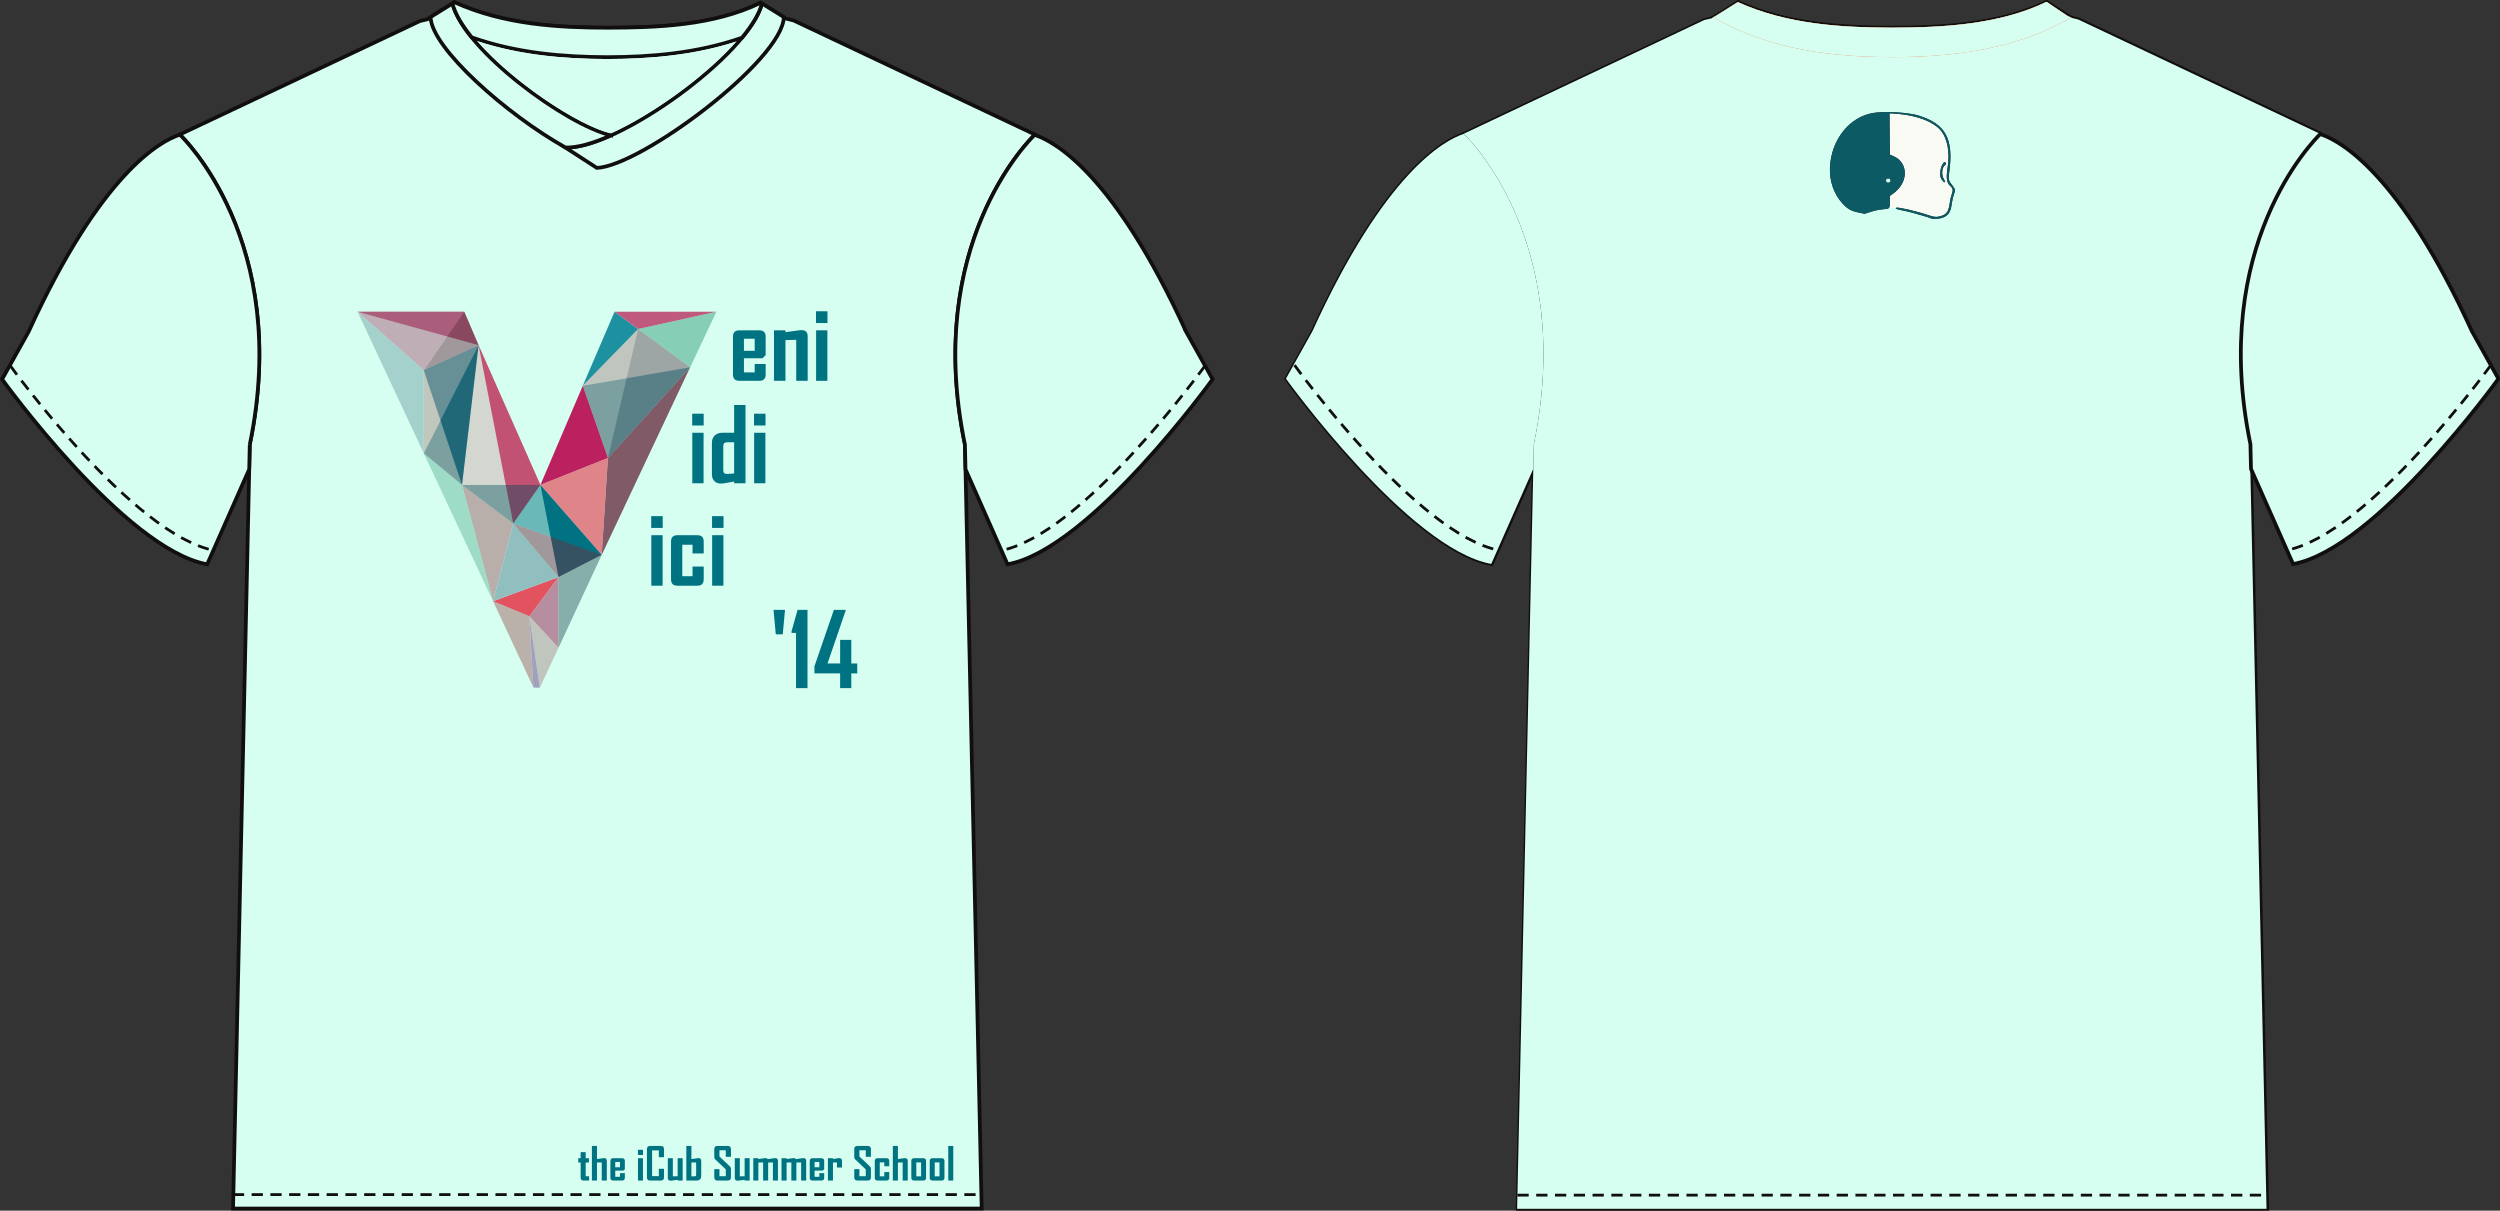 <?xml version="1.0" encoding="UTF-8" standalone="no"?>
<!-- Generator: Adobe Illustrator 15.1.0, SVG Export Plug-In . SVG Version: 6.00 Build 0)  -->

<svg
   xmlns:dc="http://purl.org/dc/elements/1.1/"
   xmlns:cc="http://creativecommons.org/ns#"
   xmlns:rdf="http://www.w3.org/1999/02/22-rdf-syntax-ns#"
   xmlns:svg="http://www.w3.org/2000/svg"
   xmlns="http://www.w3.org/2000/svg"
   xmlns:sodipodi="http://sodipodi.sourceforge.net/DTD/sodipodi-0.dtd"
   xmlns:inkscape="http://www.inkscape.org/namespaces/inkscape"
   version="1.1"
   id="Layer_1"
   x="0px"
   y="0px"
   width="2000"
   height="968.549"
   viewBox="0 0 2000 968.549"
   enable-background="new 0 0 743.814 800.002"
   xml:space="preserve"
   inkscape:version="0.48+devel r"
   sodipodi:docname="0_Concept.svg"><rect x="0" y="0" width="2000" height="968.549" fill="#333333" stroke="none"/><defs
     id="defs78" /><sodipodi:namedview
     pagecolor="#ffffff"
     bordercolor="#666666"
     borderopacity="1"
     objecttolerance="10"
     gridtolerance="10"
     guidetolerance="10"
     inkscape:pageopacity="0"
     inkscape:pageshadow="2"
     inkscape:window-width="1855"
     inkscape:window-height="1056"
     id="namedview76"
     showgrid="false"
     inkscape:object-paths="true"
     inkscape:snap-intersection-paths="true"
     fit-margin-top="0"
     fit-margin-left="0"
     fit-margin-right="0"
     fit-margin-bottom="0"
     inkscape:zoom="0.40835417"
     inkscape:cx="612.60198"
     inkscape:cy="37.89885"
     inkscape:window-x="65"
     inkscape:window-y="24"
     inkscape:window-maximized="1"
     inkscape:current-layer="Layer_1" /><g
     id="side"
     display="none"
     style="display:none"
     transform="translate(255.484,1109.124)" /><g
     id="back"
     display="none"
     style="display:none"
     transform="translate(255.484,1109.124)" /><g
     id="secondary"
     transform="translate(255.484,1109.124)" /><path
     inkscape:connector-curvature="0"
     id="path830"
     style="fill:none;stroke:#100f0d;stroke-width:3.005;stroke-linecap:butt;stroke-linejoin:miter;stroke-miterlimit:4;stroke-dasharray:none;stroke-opacity:1"
     d="m 1856.441,107.01 -193.309,-91.392 -5.904,-1.47 -0.929,-0.393 -12.93,-8.197 -5.984,-4.072 c -38.134,18.517 -84.58,20.56 -123.469,20.649 -38.885,-0.089 -83.624,-2.297 -123.523,-20.439 l -15.344,9.659 -2.279,1.421 -2.405,1.247 0.295,0.072 -0.979,0.599 -5.882,1.363 -192.406,90.954 c 0,0 90.132,84.129 56.083,248.391 l -13.386,611.862 599.665,0 -13.404,-611.862 c -34.053,-164.262 56.092,-248.391 56.092,-248.391 z" /><path
     inkscape:connector-curvature="0"
     id="path834"
     style="fill:none;stroke:#100f0d;stroke-width:3.005;stroke-linecap:butt;stroke-linejoin:miter;stroke-miterlimit:4;stroke-dasharray:none;stroke-opacity:1"
     d="m 1227.475,355.401 c 33.7,-162.559 -54.17,-246.572 -56.002,-248.297 -15.692,5.135 -63.163,30.754 -121.145,157.857 l -21.226,38.058 c 0,0 98.159,136.216 164.275,148.226 l 33.669,-76.142 0.429,-19.701 z" /><g
     id="g4891"
     transform="matrix(1.975,0,0,1.975,-371.15,23.418)"><path
       d="m 1127.615,42.314 -97.854,-46.263 -2.989,-0.744 -0.47,-0.199 -6.545,-4.149 -3.029,-2.061 C 997.423,-1.729 973.912,-0.695 954.226,-0.65 934.543,-0.695 911.896,-1.813 891.699,-10.996 l -7.767,4.889 -1.154,0.719 -1.217,0.631 0.149,0.036 -0.495,0.303 -2.977,0.69 -97.397,46.041 c 0,0 45.625,42.586 28.389,125.736 l -6.776,309.727 303.553,0 -6.785,-309.727 c -17.238,-83.15 28.394,-125.736 28.394,-125.736"
       style="color:#000000;text-decoration:none;text-decoration-line:none;text-decoration-style:solid;text-decoration-color:#000000;clip-rule:nonzero;display:inline;overflow:visible;visibility:visible;opacity:1;isolation:auto;color-interpolation:sRGB;color-interpolation-filters:linearRGB;fill:#d6fff1;fill-opacity:1;fill-rule:nonzero;stroke:none;stroke-width:4;stroke-linecap:butt;stroke-linejoin:miter;stroke-miterlimit:4;stroke-dasharray:none;stroke-dashoffset:0;stroke-opacity:1;marker:none;color-rendering:auto;image-rendering:auto;shape-rendering:auto;text-rendering:auto;enable-background:accumulate"
       id="path828"
       inkscape:connector-curvature="0" /><path
       d="M 809.229,168.051 C 826.288,85.763 781.808,43.235 780.881,42.362 772.937,44.962 748.908,57.93 719.557,122.27 l -10.744,19.265 c 0,0 49.688,68.953 83.157,75.032 l 17.043,-38.543 0.217,-9.973"
       style="color:#000000;text-decoration:none;text-decoration-line:none;text-decoration-style:solid;text-decoration-color:#000000;clip-rule:nonzero;display:inline;overflow:visible;visibility:visible;opacity:1;isolation:auto;color-interpolation:sRGB;color-interpolation-filters:linearRGB;fill:#d6fff1;fill-opacity:1;fill-rule:nonzero;stroke:none;stroke-width:4;stroke-linecap:butt;stroke-linejoin:miter;stroke-miterlimit:4;stroke-dasharray:none;stroke-dashoffset:0;stroke-opacity:1;marker:none;color-rendering:auto;image-rendering:auto;shape-rendering:auto;text-rendering:auto;enable-background:accumulate"
       id="path832"
       inkscape:connector-curvature="0" /><path
       d="m 1188.905,122.27 c -29.227,-64.053 -53.313,-77.164 -61.419,-79.829 -2.67,2.588 -44.957,45.068 -28.265,125.61 l 0.222,9.964 17.052,38.552 c 33.455,-6.079 83.143,-75.032 83.143,-75.032 l -10.733,-19.265"
       style="color:#000000;text-decoration:none;text-decoration-line:none;text-decoration-style:solid;text-decoration-color:#000000;clip-rule:nonzero;display:inline;overflow:visible;visibility:visible;opacity:1;isolation:auto;color-interpolation:sRGB;color-interpolation-filters:linearRGB;fill:#d6fff1;fill-opacity:1;fill-rule:nonzero;stroke:none;stroke-width:4;stroke-linecap:butt;stroke-linejoin:miter;stroke-miterlimit:4;stroke-dasharray:none;stroke-dashoffset:0;stroke-opacity:1;marker:none;color-rendering:auto;image-rendering:auto;shape-rendering:auto;text-rendering:auto;enable-background:accumulate"
       id="path836"
       inkscape:connector-curvature="0" /></g><path
     inkscape:connector-curvature="0"
     id="path838"
     style="fill:none;stroke:#100f0d;stroke-width:3.005;stroke-linecap:butt;stroke-linejoin:miter;stroke-miterlimit:4;stroke-dasharray:none;stroke-opacity:1"
     d="m 1977.519,264.961 c -57.737,-126.535 -105.319,-152.436 -121.333,-157.701 -5.274,5.113 -88.813,89.032 -55.837,248.141 l 0.438,19.684 33.686,76.16 c 66.09,-12.009 164.249,-148.226 164.249,-148.226 l -21.203,-38.058 z" /><path
     inkscape:connector-curvature="0"
     id="path840"
     style="fill:none;stroke:#100f0d;stroke-width:2.253;stroke-linecap:butt;stroke-linejoin:miter;stroke-miterlimit:4;stroke-dasharray:9.014, 6.009;stroke-dashoffset:0;stroke-opacity:1"
     d="m 1035.627,292.126 c 0,0 98.15,136.212 164.253,148.235" /><path
     inkscape:connector-curvature="0"
     id="path842"
     style="fill:none;stroke:#100f0d;stroke-width:2.253;stroke-linecap:butt;stroke-linejoin:miter;stroke-miterlimit:4;stroke-dasharray:9.014, 6.009;stroke-dashoffset:0;stroke-opacity:1"
     d="m 1992.684,292.126 c 0,0 -98.154,136.212 -164.258,148.235" /><path
     inkscape:connector-curvature="0"
     id="path844"
     style="fill:none;stroke:#100f0d;stroke-width:2.253;stroke-linecap:butt;stroke-linejoin:miter;stroke-miterlimit:4;stroke-dasharray:9.014, 6.009;stroke-dashoffset:0;stroke-opacity:1"
     d="m 1213.95,956.111 599.656,0" /><path
     inkscape:connector-curvature="0"
     id="path846"
     style="fill:#f3632a;fill-opacity:1;fill-rule:nonzero;stroke:none"
     d="m 1371.387,14.246 c 44.838,26.008 96.228,31.344 142.527,31.47 46.299,-0.125 97.68,-5.462 142.531,-31.47 0,0 0.17,0.089 0.961,-0.018 l -3.388,-1.444 -16.635,-11.299 c -38.134,18.517 -84.58,20.56 -123.469,20.649 -38.885,-0.089 -83.624,-2.297 -123.523,-20.439 l -17.458,10.986 -2.57,1.341 1.024,0.223" /><path
     inkscape:connector-curvature="0"
     id="path848"
     style="color:#000000;text-decoration:none;text-decoration-line:none;text-decoration-style:solid;text-decoration-color:#000000;clip-rule:nonzero;display:inline;overflow:visible;visibility:visible;opacity:1;isolation:auto;color-interpolation:sRGB;color-interpolation-filters:linearRGB;fill:#d6fff1;fill-opacity:1;fill-rule:nonzero;stroke:none;stroke-width:4;stroke-linecap:butt;stroke-linejoin:miter;stroke-miterlimit:4;stroke-dasharray:none;stroke-dashoffset:0;stroke-opacity:1;marker:none;color-rendering:auto;image-rendering:auto;shape-rendering:auto;text-rendering:auto;enable-background:accumulate"
     d="m 1371.387,14.246 c 44.838,26.008 96.228,31.344 142.527,31.47 46.299,-0.125 97.68,-5.462 142.531,-31.47 0,0 0.17,0.089 0.961,-0.018 l -3.388,-1.444 -16.635,-11.299 c -38.134,18.517 -84.58,20.56 -123.469,20.649 -38.885,-0.089 -83.624,-2.297 -123.523,-20.439 l -17.458,10.986 -2.57,1.341 1.024,0.223 z" /><g
     id="g5115"
     transform="matrix(1.973,0,0,1.973,-369.213,23.891)"><path
       d="m 606.786,42.45 -97.856,-46.258 -3.244,-0.814 -10.143,-6.353 c -19.297,9.371 -42.455,10.072 -62.141,10.113 -19.683,-0.041 -41.858,-1.188 -62.054,-10.371 l -10.962,6.953 -2.975,0.692 -97.401,46.039 c 0,0 45.63,42.584 28.393,125.73 l -6.779,309.74 303.553,0 -6.783,-309.74 C 561.159,85.034 606.786,42.45 606.786,42.45"
       style="color:#000000;text-decoration:none;text-decoration-line:none;text-decoration-style:solid;text-decoration-color:#000000;clip-rule:nonzero;display:inline;overflow:visible;visibility:visible;opacity:1;isolation:auto;color-interpolation:sRGB;color-interpolation-filters:linearRGB;fill:#d6fff1;fill-opacity:1;fill-rule:nonzero;stroke:none;stroke-width:4;stroke-linecap:butt;stroke-linejoin:miter;stroke-miterlimit:4;stroke-dasharray:none;stroke-dashoffset:0;stroke-opacity:1;marker:none;color-rendering:auto;image-rendering:auto;shape-rendering:auto;text-rendering:auto;enable-background:accumulate"
       id="path850"
       inkscape:connector-curvature="0" /><path
       d="m 606.786,42.45 -97.856,-46.258 -3.244,-0.814 -10.143,-6.353 c -19.297,9.371 -42.455,10.072 -62.141,10.113 -19.683,-0.041 -41.858,-1.188 -62.054,-10.371 l -10.962,6.953 -2.975,0.692 -97.401,46.039 c 0,0 45.63,42.584 28.393,125.73 l -6.779,309.74 303.553,0 -6.783,-309.74 C 561.159,85.034 606.786,42.45 606.786,42.45 Z"
       style="fill:none;stroke:#100f0d;stroke-width:1.521;stroke-linecap:butt;stroke-linejoin:miter;stroke-miterlimit:4;stroke-dasharray:none;stroke-opacity:1"
       id="path852"
       inkscape:connector-curvature="0" /><path
       d="M 288.403,168.18 C 305.46,85.901 260.98,43.369 260.055,42.495 c -7.947,2.6 -31.977,15.573 -61.33,79.91 l -10.737,19.267 c 0,0 49.683,68.951 83.149,75.03 l 17.047,-38.543 0.218,-9.98"
       style="color:#000000;text-decoration:none;text-decoration-line:none;text-decoration-style:solid;text-decoration-color:#000000;clip-rule:nonzero;display:inline;overflow:visible;visibility:visible;opacity:1;isolation:auto;color-interpolation:sRGB;color-interpolation-filters:linearRGB;fill:#d6fff1;fill-opacity:1;fill-rule:nonzero;stroke:none;stroke-width:4;stroke-linecap:butt;stroke-linejoin:miter;stroke-miterlimit:4;stroke-dasharray:none;stroke-dashoffset:0;stroke-opacity:1;marker:none;color-rendering:auto;image-rendering:auto;shape-rendering:auto;text-rendering:auto;enable-background:accumulate"
       id="path854"
       inkscape:connector-curvature="0" /><path
       d="M 288.403,168.18 C 305.46,85.901 260.98,43.369 260.055,42.495 c -7.947,2.6 -31.977,15.573 -61.33,79.91 l -10.737,19.267 c 0,0 49.683,68.951 83.149,75.03 l 17.047,-38.543 0.218,-9.98 z"
       style="fill:none;stroke:#100f0d;stroke-width:1.521;stroke-linecap:butt;stroke-linejoin:miter;stroke-miterlimit:4;stroke-dasharray:none;stroke-opacity:1"
       id="path856"
       inkscape:connector-curvature="0" /><path
       d="m 416.348,47.692 c 20.702,0.939 74.442,-37.496 79.745,-58.39 l 8.869,5.514 C 504.525,12.271 447.023,55.217 429.147,55.973 L 416.348,47.692"
       style="color:#000000;text-decoration:none;text-decoration-line:none;text-decoration-style:solid;text-decoration-color:#000000;clip-rule:nonzero;display:inline;overflow:visible;visibility:visible;opacity:1;isolation:auto;color-interpolation:sRGB;color-interpolation-filters:linearRGB;fill:#d6fff1;fill-opacity:1;fill-rule:nonzero;stroke:none;stroke-width:4;stroke-linecap:butt;stroke-linejoin:miter;stroke-miterlimit:4;stroke-dasharray:none;stroke-dashoffset:0;stroke-opacity:1;marker:none;color-rendering:auto;image-rendering:auto;shape-rendering:auto;text-rendering:auto;enable-background:accumulate"
       id="path858"
       inkscape:connector-curvature="0" /><path
       d="m 416.348,47.692 c 20.702,0.939 74.442,-37.496 79.745,-58.39 l 8.869,5.514 C 504.525,12.271 447.023,55.217 429.147,55.973 L 416.348,47.692 Z"
       style="fill:none;stroke:#100f0d;stroke-width:1.521;stroke-linecap:butt;stroke-linejoin:miter;stroke-miterlimit:4;stroke-dasharray:none;stroke-opacity:1"
       id="path860"
       inkscape:connector-curvature="0" /><path
       d="M 434.898,42.772 C 417.015,38.647 375.467,8.509 370.589,-10.697 l -8.865,5.514 c 0.311,12.534 30.871,39.55 54.669,52.876 4.758,0.204 11.26,-1.676 18.505,-4.921"
       style="color:#000000;text-decoration:none;text-decoration-line:none;text-decoration-style:solid;text-decoration-color:#000000;clip-rule:nonzero;display:inline;overflow:visible;visibility:visible;opacity:1;isolation:auto;color-interpolation:sRGB;color-interpolation-filters:linearRGB;fill:#d6fff1;fill-opacity:1;fill-rule:nonzero;stroke:none;stroke-width:4;stroke-linecap:butt;stroke-linejoin:miter;stroke-miterlimit:4;stroke-dasharray:none;stroke-dashoffset:0;stroke-opacity:1;marker:none;color-rendering:auto;image-rendering:auto;shape-rendering:auto;text-rendering:auto;enable-background:accumulate"
       id="path862"
       inkscape:connector-curvature="0" /><path
       d="M 434.898,42.772 C 417.015,38.647 375.467,8.509 370.589,-10.697 l -8.865,5.514 c 0.311,12.534 30.871,39.55 54.669,52.876 4.758,0.204 11.26,-1.676 18.505,-4.921 z"
       style="fill:none;stroke:#100f0d;stroke-width:1.521;stroke-linecap:butt;stroke-linejoin:miter;stroke-miterlimit:4;stroke-dasharray:none;stroke-opacity:1"
       id="path864"
       inkscape:connector-curvature="0" /><path
       d="m 370.589,-10.697 c 1.062,4.179 3.879,8.882 7.795,13.715 18.117,6.443 37.301,8.014 55.019,8.052 17.575,-0.038 36.598,-1.572 54.591,-7.891 4.115,-4.977 7.011,-9.713 8.072,-13.792 l -0.523,-0.362 c -19.297,9.371 -42.455,10.072 -62.141,10.113 -19.683,-0.041 -41.858,-1.188 -62.054,-10.371 l -0.759,0.536"
       style="color:#000000;text-decoration:none;text-decoration-line:none;text-decoration-style:solid;text-decoration-color:#000000;clip-rule:nonzero;display:inline;overflow:visible;visibility:visible;opacity:1;isolation:auto;color-interpolation:sRGB;color-interpolation-filters:linearRGB;fill:#d6fff1;fill-opacity:1;fill-rule:nonzero;stroke:none;stroke-width:4;stroke-linecap:butt;stroke-linejoin:miter;stroke-miterlimit:4;stroke-dasharray:none;stroke-dashoffset:0;stroke-opacity:1;marker:none;color-rendering:auto;image-rendering:auto;shape-rendering:auto;text-rendering:auto;enable-background:accumulate"
       id="path866"
       inkscape:connector-curvature="0" /><path
       d="m 370.589,-10.697 c 1.062,4.179 3.879,8.882 7.795,13.715 18.117,6.443 37.301,8.014 55.019,8.052 17.575,-0.038 36.598,-1.572 54.591,-7.891 4.115,-4.977 7.011,-9.713 8.072,-13.792 l -0.523,-0.362 c -19.297,9.371 -42.455,10.072 -62.141,10.113 -19.683,-0.041 -41.858,-1.188 -62.054,-10.371 l -0.759,0.536 z"
       style="fill:none;stroke:#100f0d;stroke-width:1.521;stroke-linecap:butt;stroke-linejoin:miter;stroke-miterlimit:4;stroke-dasharray:none;stroke-opacity:1"
       id="path868"
       inkscape:connector-curvature="0" /><path
       d="m 434.857,41.968 c 17.102,-7.772 38.534,-23.337 50.869,-37.276 -17.36,5.645 -35.514,7.095 -52.324,7.138 -16.957,-0.043 -35.281,-1.52 -52.776,-7.29 14.364,16.539 40.995,34.351 54.23,37.428"
       style="color:#000000;text-decoration:none;text-decoration-line:none;text-decoration-style:solid;text-decoration-color:#000000;clip-rule:nonzero;display:inline;overflow:visible;visibility:visible;opacity:1;isolation:auto;color-interpolation:sRGB;color-interpolation-filters:linearRGB;fill:#d6fff1;fill-opacity:1;fill-rule:nonzero;stroke:none;stroke-width:4;stroke-linecap:butt;stroke-linejoin:miter;stroke-miterlimit:4;stroke-dasharray:none;stroke-dashoffset:0;stroke-opacity:1;marker:none;color-rendering:auto;image-rendering:auto;shape-rendering:auto;text-rendering:auto;enable-background:accumulate"
       id="path870"
       inkscape:connector-curvature="0" /><path
       d="M 668.072,122.406 C 638.85,58.351 614.759,45.244 606.655,42.577 603.986,45.161 561.7,87.645 578.395,168.18 l 0.219,9.971 17.052,38.552 c 33.457,-6.079 83.146,-75.03 83.146,-75.03 l -10.74,-19.267"
       style="color:#000000;text-decoration:none;text-decoration-line:none;text-decoration-style:solid;text-decoration-color:#000000;clip-rule:nonzero;display:inline;overflow:visible;visibility:visible;opacity:1;isolation:auto;color-interpolation:sRGB;color-interpolation-filters:linearRGB;fill:#d6fff1;fill-opacity:1;fill-rule:nonzero;stroke:none;stroke-width:4;stroke-linecap:butt;stroke-linejoin:miter;stroke-miterlimit:4;stroke-dasharray:none;stroke-dashoffset:0;stroke-opacity:1;marker:none;color-rendering:auto;image-rendering:auto;shape-rendering:auto;text-rendering:auto;enable-background:accumulate"
       id="path872"
       inkscape:connector-curvature="0" /><path
       d="M 668.072,122.406 C 638.85,58.351 614.759,45.244 606.655,42.577 603.986,45.161 561.7,87.645 578.395,168.18 l 0.219,9.971 17.052,38.552 c 33.457,-6.079 83.146,-75.03 83.146,-75.03 l -10.74,-19.267 z"
       style="fill:none;stroke:#100f0d;stroke-width:1.521;stroke-linecap:butt;stroke-linejoin:miter;stroke-miterlimit:4;stroke-dasharray:none;stroke-opacity:1"
       id="path874"
       inkscape:connector-curvature="0" /><path
       d="m 191.288,136.159 c 0,0 49.681,68.949 83.145,75.037"
       style="fill:none;stroke:#100f0d;stroke-width:1.141;stroke-linecap:butt;stroke-linejoin:miter;stroke-miterlimit:4;stroke-dasharray:4.563, 3.042;stroke-dashoffset:0;stroke-opacity:1"
       id="path876"
       inkscape:connector-curvature="0" /><path
       d="m 675.753,136.159 c 0,0 -49.684,68.949 -83.143,75.037"
       style="fill:none;stroke:#100f0d;stroke-width:1.141;stroke-linecap:butt;stroke-linejoin:miter;stroke-miterlimit:4;stroke-dasharray:4.563, 3.042;stroke-dashoffset:0;stroke-opacity:1"
       id="path878"
       inkscape:connector-curvature="0" /><path
       d="m 281.558,472.271 303.55,0"
       style="fill:none;stroke:#100f0d;stroke-width:1.141;stroke-linecap:butt;stroke-linejoin:miter;stroke-miterlimit:4;stroke-dasharray:4.563, 3.042;stroke-dashoffset:0;stroke-opacity:1"
       id="path880"
       inkscape:connector-curvature="0" /></g><g
     transform="matrix(0.5,0,0,0.5,235.835,118.626)"
     id="g5179"><g
       id="g4203"
       transform="matrix(1.636,0,0,1.636,-31.451,143.618)"><path
         d="M 198.96,104.744 80.625,72.09 l 104.347,0 z"
         id="path4-3"
         inkscape:connector-curvature="0"
         style="fill:#aa5e7d" /><path
         d="M 325.484,215.094 355.03,88.954 405.878,126.4 Z"
         id="path6-4"
         inkscape:connector-curvature="0"
         style="fill:#91bebe" /><path
         d="m 259.441,241.42 17.698,90.126 42.247,-21.662 z"
         id="path8-4"
         inkscape:connector-curvature="0"
         style="fill:#007382" /><path
         d="M 232.868,279.223 198.96,104.744 259.441,241.42 232.868,279.223"
         id="path10-3"
         inkscape:connector-curvature="0"
         style="fill:#bf597d" /><path
         d="M 145.326,129.212 198.96,104.744 182.752,241.42 Z"
         id="path12-6"
         inkscape:connector-curvature="0"
         style="fill:#1e91a0" /><path
         d="M 431.526,72.09 405.878,126.4 355.03,88.922 431.526,72.09"
         id="path14-8"
         inkscape:connector-curvature="0"
         style="fill:#86ceb6" /><path
         d="m 300.902,144.428 24.582,70.666 -66.043,26.326 z"
         id="path16"
         inkscape:connector-curvature="0"
         style="fill:#bc215f" /><path
         d="m 258.868,439.786 -10.226,-69.884 3.968,69.724 z"
         id="path18-3"
         inkscape:connector-curvature="0"
         style="opacity:0.7;fill:#8978ab" /><path
         d="m 198.96,104.744 -16.208,136.676 76.689,0 z"
         id="path20-1"
         inkscape:connector-curvature="0"
         style="opacity:0.2;fill:#cd3b4b" /><path
         d="m 277.139,400.712 -28.497,-30.81 28.497,-38.356 z"
         id="path22-0"
         inkscape:connector-curvature="0"
         style="opacity:0.7;fill:#aa5e7d" /><path
         d="M 248.642,369.902 213.126,355.16 252.61,439.626 Z"
         id="path24-5"
         inkscape:connector-curvature="0"
         style="opacity:0.7;fill:#ae918c" /><path
         d="m 405.878,126.4 -80.394,88.694 -6.098,94.79 z"
         id="path26-8"
         inkscape:connector-curvature="0"
         style="opacity:0.8;fill:#6b3345" /><path
         d="M 300.902,144.461 355.03,88.956 331.936,72.09 Z"
         id="path28-6"
         inkscape:connector-curvature="0"
         style="fill:#1e91a0" /><path
         d="m 184.972,72.09 13.988,32.654 -53.634,24.468 z"
         id="path30-8"
         inkscape:connector-curvature="0"
         style="opacity:0.5;fill:#6b3345" /><path
         d="M 213.126,355.16 232.868,279.223 182.752,241.42 Z"
         id="path32-7"
         inkscape:connector-curvature="0"
         style="opacity:0.7;fill:#ab8d8d" /><path
         d="m 232.868,279.223 26.573,-37.803 -76.667,0.017 z"
         id="path34-8"
         inkscape:connector-curvature="0"
         style="opacity:0.5;fill:#234150" /><path
         d="m 277.139,331.546 -64.013,23.614 35.516,14.742 z"
         id="path36-8"
         inkscape:connector-curvature="0"
         style="fill:#e3525f" /><path
         d="M 319.386,309.884"
         id="path38-7"
         inkscape:connector-curvature="0"
         style="opacity:0.7;fill:#8978ab" /><path
         d="m 277.139,331.546 0,69.166 42.247,-90.828 z"
         id="path40-7"
         inkscape:connector-curvature="0"
         style="opacity:0.7;fill:#648c8c" /><path
         d="M 405.878,126.4 300.902,144.428 355.03,88.922 Z"
         id="path42-6"
         inkscape:connector-curvature="0"
         style="opacity:0.5;fill:#ab8d8d" /><path
         d="M 319.386,309.884 259.441,241.42 325.484,215.094 Z"
         id="path44-7"
         inkscape:connector-curvature="0"
         style="opacity:0.7;fill:#e3525f" /><path
         d="m 405.878,126.4 -80.394,88.694 -24.582,-70.666 z"
         id="path46-6"
         inkscape:connector-curvature="0"
         style="opacity:0.5;fill:#234150" /><path
         d="m 258.868,439.786 18.271,-39.074 -28.497,-30.81 z"
         id="path48-7"
         inkscape:connector-curvature="0"
         style="opacity:0.5;fill:#ab8d8d" /><path
         d="m 213.126,355.16 64.013,-23.614 -44.271,-52.323 z"
         id="path50-4"
         inkscape:connector-curvature="0"
         style="fill:#91bebe" /><path
         d="M 431.526,72.09 355.028,88.954 331.936,72.09 Z"
         id="path52-4"
         inkscape:connector-curvature="0"
         style="fill:#bf597d" /><path
         d="m 259.441,241.42 59.945,68.464 -86.518,-30.661 z"
         id="path54-3"
         inkscape:connector-curvature="0"
         style="opacity:0.5;fill:#007382" /><path
         d="m 182.752,241.42 -37.426,-30.952 67.8,144.692"
         id="path56-0"
         inkscape:connector-curvature="0"
         style="opacity:0.7;fill:#86ceb6" /><path
         d="M 184.972,72.09 145.326,129.212 80.625,72.09 Z"
         id="path58-0"
         inkscape:connector-curvature="0"
         style="opacity:0.5;fill:#aa5e7d" /><path
         d="m 319.386,309.884 -42.247,21.662 -44.271,-52.323 z"
         id="path60-8"
         inkscape:connector-curvature="0"
         style="opacity:0.5;fill:#6b3345" /><path
         d="M 198.96,104.744 182.752,241.42 145.326,210.468 Z"
         id="path62-2"
         inkscape:connector-curvature="0"
         style="opacity:0.5;fill:#234150" /><path
         d="m 198.96,104.744 -53.634,105.724 0,-81.256 z"
         id="path64-4"
         inkscape:connector-curvature="0"
         style="opacity:0.5;fill:#ae918c" /><path
         d="m 145.326,210.468 0,-81.256 L 80.625,72.09 Z"
         id="path66-9"
         inkscape:connector-curvature="0"
         style="opacity:0.7;fill:#91bebe" /></g><g
       style="fill:#007382;fill-opacity:1"
       transform="matrix(1.639,0,0,1.639,-799.67,6.321)"
       id="g5805"><path
         inkscape:connector-curvature="0"
         id="path5769"
         style="color:#000000;font-style:normal;font-variant:normal;font-weight:bold;font-stretch:normal;font-size:medium;line-height:100%;font-family:AgencyFB;-inkscape-font-specification:'AgencyFB Bold';text-align:start;text-decoration:none;text-decoration-line:none;text-decoration-style:solid;text-decoration-color:#000000;letter-spacing:0px;word-spacing:0px;text-anchor:start;clip-rule:nonzero;visibility:visible;isolation:auto;color-interpolation:sRGB;color-interpolation-filters:linearRGB;fill:#007382;fill-opacity:1;fill-rule:nonzero;stroke:none;stroke-width:1;stroke-linecap:butt;stroke-linejoin:miter;stroke-miterlimit:4;stroke-dasharray:none;stroke-dashoffset:0;stroke-opacity:1;color-rendering:auto;image-rendering:auto;shape-rendering:auto;text-rendering:auto"
         d="m 947.554,217.053 q 0,6.1 -6.3,6.1 l -19.3,0 q -6.3,0 -6.3,-6.1 l 0,-37.1 q 0,-6.1 6.3,-6.1 l 19.3,0 q 6.3,0 6.3,6.1 l 0,18.1 -3.1,3.1 -18.1,0 0,13.8 10.5,0 0,-8.2 10.7,0 0,10.3 0,0 z m -10.7,-35 -10.5,0 0,11.8 10.5,0 0,-11.8 z" /><path
         inkscape:connector-curvature="0"
         id="path5771"
         style="color:#000000;font-style:normal;font-variant:normal;font-weight:bold;font-stretch:normal;font-size:medium;line-height:100%;font-family:AgencyFB;-inkscape-font-specification:'AgencyFB Bold';text-align:start;text-decoration:none;text-decoration-line:none;text-decoration-style:solid;text-decoration-color:#000000;letter-spacing:0px;word-spacing:0px;text-anchor:start;clip-rule:nonzero;visibility:visible;isolation:auto;color-interpolation:sRGB;color-interpolation-filters:linearRGB;fill:#007382;fill-opacity:1;fill-rule:nonzero;stroke:none;stroke-width:1;stroke-linecap:butt;stroke-linejoin:miter;stroke-miterlimit:4;stroke-dasharray:none;stroke-dashoffset:0;stroke-opacity:1;color-rendering:auto;image-rendering:auto;shape-rendering:auto;text-rendering:auto"
         d="m 977.393,223.153 0,-40 -10.5,0.2 0,39.8 -11.2,0 0,-49.3 11.2,0 0,1.8 11.8,-1.6 q 1,-0.2 2,-0.3 1,-0.1 1.8,-0.1 6.1,0 6.1,6 l 0,43.5 -11.2,0 z" /><path
         inkscape:connector-curvature="0"
         id="path5773"
         style="color:#000000;font-style:normal;font-variant:normal;font-weight:bold;font-stretch:normal;font-size:medium;line-height:100%;font-family:AgencyFB;-inkscape-font-specification:'AgencyFB Bold';text-align:start;text-decoration:none;text-decoration-line:none;text-decoration-style:solid;text-decoration-color:#000000;letter-spacing:0px;word-spacing:0px;text-anchor:start;clip-rule:nonzero;visibility:visible;isolation:auto;color-interpolation:sRGB;color-interpolation-filters:linearRGB;fill:#007382;fill-opacity:1;fill-rule:nonzero;stroke:none;stroke-width:1;stroke-linecap:butt;stroke-linejoin:miter;stroke-miterlimit:4;stroke-dasharray:none;stroke-dashoffset:0;stroke-opacity:1;color-rendering:auto;image-rendering:auto;shape-rendering:auto;text-rendering:auto"
         d="m 996.713,166.753 0,-11.5 11.2,0 0,11.5 -11.2,0 z m 0.1,56.4 0,-49.3 11,0 0,49.3 -11,0 z" /><path
         inkscape:connector-curvature="0"
         id="path5775"
         style="color:#000000;font-style:normal;font-variant:normal;font-weight:bold;font-stretch:normal;font-size:medium;line-height:100%;font-family:AgencyFB;-inkscape-font-specification:'AgencyFB Bold';text-align:start;text-decoration:none;text-decoration-line:none;text-decoration-style:solid;text-decoration-color:#000000;letter-spacing:0px;word-spacing:0px;text-anchor:start;clip-rule:nonzero;visibility:visible;isolation:auto;color-interpolation:sRGB;color-interpolation-filters:linearRGB;fill:#007382;fill-opacity:1;fill-rule:nonzero;stroke:none;stroke-width:1;stroke-linecap:butt;stroke-linejoin:miter;stroke-miterlimit:4;stroke-dasharray:none;stroke-dashoffset:0;stroke-opacity:1;color-rendering:auto;image-rendering:auto;shape-rendering:auto;text-rendering:auto"
         d="m 875.854,266.753 0,-11.5 11.2,0 0,11.5 -11.2,0 z m 0.1,56.4 0,-49.3 11,0 0,49.3 -11,0 z" /><path
         inkscape:connector-curvature="0"
         id="path5777"
         style="color:#000000;font-style:normal;font-variant:normal;font-weight:bold;font-stretch:normal;font-size:medium;line-height:100%;font-family:AgencyFB;-inkscape-font-specification:'AgencyFB Bold';text-align:start;text-decoration:none;text-decoration-line:none;text-decoration-style:solid;text-decoration-color:#000000;letter-spacing:0px;word-spacing:0px;text-anchor:start;clip-rule:nonzero;visibility:visible;isolation:auto;color-interpolation:sRGB;color-interpolation-filters:linearRGB;fill:#007382;fill-opacity:1;fill-rule:nonzero;stroke:none;stroke-width:1;stroke-linecap:butt;stroke-linejoin:miter;stroke-miterlimit:4;stroke-dasharray:none;stroke-dashoffset:0;stroke-opacity:1;color-rendering:auto;image-rendering:auto;shape-rendering:auto;text-rendering:auto"
         d="m 916.785,323.153 0,-1.7 -8.5,1.5 q -2.2,0.5 -4.2,0.5 -4.2,0 -6.6,-2.4 -2.4,-2.5 -2.4,-6.8 l 0,-30.5 q 0,-4.5 2.7,-7.2 2.7,-2.7 7.6,-2.7 l 11.4,0 0,-27.1 11.1,0 0,76.4 -11.1,0 z m 0,-40 -6.9,0 q -3.7,0 -3.7,3.7 l 0,23.6 q 0,3.6 3.5,3.6 0.4,0 1,0 0.6,0 1.1,-0.1 l 5,-0.4 0,-30.4 z" /><path
         inkscape:connector-curvature="0"
         id="path5779"
         style="color:#000000;font-style:normal;font-variant:normal;font-weight:bold;font-stretch:normal;font-size:medium;line-height:100%;font-family:AgencyFB;-inkscape-font-specification:'AgencyFB Bold';text-align:start;text-decoration:none;text-decoration-line:none;text-decoration-style:solid;text-decoration-color:#000000;letter-spacing:0px;word-spacing:0px;text-anchor:start;clip-rule:nonzero;visibility:visible;isolation:auto;color-interpolation:sRGB;color-interpolation-filters:linearRGB;fill:#007382;fill-opacity:1;fill-rule:nonzero;stroke:none;stroke-width:1;stroke-linecap:butt;stroke-linejoin:miter;stroke-miterlimit:4;stroke-dasharray:none;stroke-dashoffset:0;stroke-opacity:1;color-rendering:auto;image-rendering:auto;shape-rendering:auto;text-rendering:auto"
         d="m 936.206,266.753 0,-11.5 11.2,0 0,11.5 -11.2,0 z m 0.1,56.4 0,-49.3 11,0 0,49.3 -11,0 z" /><path
         inkscape:connector-curvature="0"
         id="path5781"
         style="color:#000000;font-style:normal;font-variant:normal;font-weight:bold;font-stretch:normal;font-size:medium;line-height:100%;font-family:AgencyFB;-inkscape-font-specification:'AgencyFB Bold';text-align:start;text-decoration:none;text-decoration-line:none;text-decoration-style:solid;text-decoration-color:#000000;letter-spacing:0px;word-spacing:0px;text-anchor:start;clip-rule:nonzero;visibility:visible;isolation:auto;color-interpolation:sRGB;color-interpolation-filters:linearRGB;fill:#007382;fill-opacity:1;fill-rule:nonzero;stroke:none;stroke-width:1;stroke-linecap:butt;stroke-linejoin:miter;stroke-miterlimit:4;stroke-dasharray:none;stroke-dashoffset:0;stroke-opacity:1;color-rendering:auto;image-rendering:auto;shape-rendering:auto;text-rendering:auto"
         d="m 835.854,366.753 0,-11.5 11.2,0 0,11.5 -11.2,0 z m 0.1,56.4 0,-49.3 11,0 0,49.3 -11,0 z" /><path
         inkscape:connector-curvature="0"
         id="path5783"
         style="color:#000000;font-style:normal;font-variant:normal;font-weight:bold;font-stretch:normal;font-size:medium;line-height:100%;font-family:AgencyFB;-inkscape-font-specification:'AgencyFB Bold';text-align:start;text-decoration:none;text-decoration-line:none;text-decoration-style:solid;text-decoration-color:#000000;letter-spacing:0px;word-spacing:0px;text-anchor:start;clip-rule:nonzero;visibility:visible;isolation:auto;color-interpolation:sRGB;color-interpolation-filters:linearRGB;fill:#007382;fill-opacity:1;fill-rule:nonzero;stroke:none;stroke-width:1;stroke-linecap:butt;stroke-linejoin:miter;stroke-miterlimit:4;stroke-dasharray:none;stroke-dashoffset:0;stroke-opacity:1;color-rendering:auto;image-rendering:auto;shape-rendering:auto;text-rendering:auto"
         d="m 887.085,417.053 q 0,6.1 -6.2,6.1 l -19.4,0 q -6.3,0 -6.3,-6.1 l 0,-37.1 q 0,-6.1 6.3,-6.1 l 19.4,0 q 6.2,0 6.2,6.1 l 0,11.7 -10.9,0 0,-8.5 -10,0 0,30.7 10,0 0,-9.4 10.9,0 0,12.6 0,0 z" /><path
         inkscape:connector-curvature="0"
         id="path5785"
         style="color:#000000;font-style:normal;font-variant:normal;font-weight:bold;font-stretch:normal;font-size:medium;line-height:100%;font-family:AgencyFB;-inkscape-font-specification:'AgencyFB Bold';text-align:start;text-decoration:none;text-decoration-line:none;text-decoration-style:solid;text-decoration-color:#000000;letter-spacing:0px;word-spacing:0px;text-anchor:start;clip-rule:nonzero;visibility:visible;isolation:auto;color-interpolation:sRGB;color-interpolation-filters:linearRGB;fill:#007382;fill-opacity:1;fill-rule:nonzero;stroke:none;stroke-width:1;stroke-linecap:butt;stroke-linejoin:miter;stroke-miterlimit:4;stroke-dasharray:none;stroke-dashoffset:0;stroke-opacity:1;color-rendering:auto;image-rendering:auto;shape-rendering:auto;text-rendering:auto"
         d="m 895.229,366.753 0,-11.5 11.2,0 0,11.5 -11.2,0 z m 0.1,56.4 0,-49.3 11,0 0,49.3 -11,0 z" /><path
         inkscape:connector-curvature="0"
         id="path5787"
         style="color:#000000;font-style:normal;font-variant:normal;font-weight:bold;font-stretch:normal;font-size:medium;line-height:100%;font-family:AgencyFB;-inkscape-font-specification:'AgencyFB Bold';text-align:start;text-decoration:none;text-decoration-line:none;text-decoration-style:solid;text-decoration-color:#000000;letter-spacing:0px;word-spacing:0px;text-anchor:start;clip-rule:nonzero;visibility:visible;isolation:auto;color-interpolation:sRGB;color-interpolation-filters:linearRGB;fill:#007382;fill-opacity:1;fill-rule:nonzero;stroke:none;stroke-width:1;stroke-linecap:butt;stroke-linejoin:miter;stroke-miterlimit:4;stroke-dasharray:none;stroke-dashoffset:0;stroke-opacity:1;color-rendering:auto;image-rendering:auto;shape-rendering:auto;text-rendering:auto"
         d="m 964.254,470.653 -6.8,0 -2.2,-23.9 11.2,0 -2.2,23.9 z" /><path
         inkscape:connector-curvature="0"
         id="path5789"
         style="color:#000000;font-style:normal;font-variant:normal;font-weight:bold;font-stretch:normal;font-size:medium;line-height:100%;font-family:AgencyFB;-inkscape-font-specification:'AgencyFB Bold';text-align:start;text-decoration:none;text-decoration-line:none;text-decoration-style:solid;text-decoration-color:#000000;letter-spacing:0px;word-spacing:0px;text-anchor:start;clip-rule:nonzero;visibility:visible;isolation:auto;color-interpolation:sRGB;color-interpolation-filters:linearRGB;fill:#007382;fill-opacity:1;fill-rule:nonzero;stroke:none;stroke-width:1;stroke-linecap:butt;stroke-linejoin:miter;stroke-miterlimit:4;stroke-dasharray:none;stroke-dashoffset:0;stroke-opacity:1;color-rendering:auto;image-rendering:auto;shape-rendering:auto;text-rendering:auto"
         d="m 977.213,523.153 0,-53.9 -4.4,0 0,-1.5 5.9,-21 9.7,0 0,76.4 -11.2,0 z" /><path
         inkscape:connector-curvature="0"
         id="path5791"
         style="color:#000000;font-style:normal;font-variant:normal;font-weight:bold;font-stretch:normal;font-size:medium;line-height:100%;font-family:AgencyFB;-inkscape-font-specification:'AgencyFB Bold';text-align:start;text-decoration:none;text-decoration-line:none;text-decoration-style:solid;text-decoration-color:#000000;letter-spacing:0px;word-spacing:0px;text-anchor:start;clip-rule:nonzero;visibility:visible;isolation:auto;color-interpolation:sRGB;color-interpolation-filters:linearRGB;fill:#007382;fill-opacity:1;fill-rule:nonzero;stroke:none;stroke-width:1;stroke-linecap:butt;stroke-linejoin:miter;stroke-miterlimit:4;stroke-dasharray:none;stroke-dashoffset:0;stroke-opacity:1;color-rendering:auto;image-rendering:auto;shape-rendering:auto;text-rendering:auto"
         d="m 1031.151,508.753 0,14.4 -10.9,0 0,-14.4 -25.1,0 0,-6.8 19,-55.2 11.6,0 0,0.4 -17.8,51.9 12.3,0 0,-23 10.9,0 0,23 5.8,0 0,9.7 -5.8,0 z" /></g></g><g
     style="color:#000000;font-style:normal;font-variant:normal;font-weight:bold;font-stretch:normal;font-size:48.323px;line-height:125%;font-family:AgencyFB;-inkscape-font-specification:'AgencyFB Bold';text-align:center;text-decoration:none;text-decoration-line:none;text-decoration-style:solid;text-decoration-color:#000000;letter-spacing:0px;word-spacing:0px;text-anchor:middle;clip-rule:nonzero;display:inline;overflow:visible;visibility:visible;opacity:1;isolation:auto;color-interpolation:sRGB;color-interpolation-filters:linearRGB;fill:#007382;fill-opacity:1;fill-rule:nonzero;stroke:none;stroke-width:1.639;stroke-linecap:butt;stroke-linejoin:miter;stroke-miterlimit:4;stroke-dasharray:none;stroke-dashoffset:0;stroke-opacity:1;color-rendering:auto;image-rendering:auto;shape-rendering:auto;text-rendering:auto;enable-background:accumulate"
     id="text4194"><path
       d="m 466.77,944.44 q -2.247,0 -2.247,-2.211 l 0,-12.214 -1.921,0 0,-3.443 1.921,0 0,-4.856 4.023,0 0,4.856 2.609,0 0,3.443 -2.609,0 0,10.981 2.718,0 0,3.443 -4.494,0 z"
       style="color:#000000;font-size:36.242px;text-decoration-line:none;text-decoration-style:solid;text-decoration-color:#000000;clip-rule:nonzero;display:inline;overflow:visible;visibility:visible;isolation:auto;color-interpolation:sRGB;color-interpolation-filters:linearRGB;fill:#007382;fill-opacity:1;fill-rule:nonzero;stroke:none;stroke-width:1.639;stroke-linecap:butt;stroke-linejoin:miter;stroke-miterlimit:4;stroke-dasharray:none;stroke-dashoffset:0;stroke-opacity:1;color-rendering:auto;image-rendering:auto;shape-rendering:auto;text-rendering:auto;enable-background:accumulate"
       id="path5941" /><path
       d="m 481.389,944.44 0,-14.497 -3.805,0.072 0,14.424 -4.059,0 0,-27.689 4.059,0 0,10.474 4.349,-0.58 q 0.326,-0.072 0.652,-0.109 0.362,-0.036 0.652,-0.036 2.211,0 2.211,2.175 l 0,15.765 -4.059,0 z"
       style="color:#000000;font-size:36.242px;text-decoration-line:none;text-decoration-style:solid;text-decoration-color:#000000;clip-rule:nonzero;display:inline;overflow:visible;visibility:visible;isolation:auto;color-interpolation:sRGB;color-interpolation-filters:linearRGB;fill:#007382;fill-opacity:1;fill-rule:nonzero;stroke:none;stroke-width:1.639;stroke-linecap:butt;stroke-linejoin:miter;stroke-miterlimit:4;stroke-dasharray:none;stroke-dashoffset:0;stroke-opacity:1;color-rendering:auto;image-rendering:auto;shape-rendering:auto;text-rendering:auto;enable-background:accumulate"
       id="path5943" /><path
       d="m 499.88,942.229 q 0,2.211 -2.283,2.211 l -6.995,0 q -2.283,0 -2.283,-2.211 l 0,-13.446 q 0,-2.211 2.283,-2.211 l 6.995,0 q 2.283,0 2.283,2.211 l 0,6.56 -1.123,1.123 -6.56,0 0,5.001 3.805,0 0,-2.972 3.878,0 0,3.733 0,0 z m -3.878,-12.685 -3.805,0 0,4.277 3.805,0 0,-4.277 z"
       style="color:#000000;font-size:36.242px;text-decoration-line:none;text-decoration-style:solid;text-decoration-color:#000000;clip-rule:nonzero;display:inline;overflow:visible;visibility:visible;isolation:auto;color-interpolation:sRGB;color-interpolation-filters:linearRGB;fill:#007382;fill-opacity:1;fill-rule:nonzero;stroke:none;stroke-width:1.639;stroke-linecap:butt;stroke-linejoin:miter;stroke-miterlimit:4;stroke-dasharray:none;stroke-dashoffset:0;stroke-opacity:1;color-rendering:auto;image-rendering:auto;shape-rendering:auto;text-rendering:auto;enable-background:accumulate"
       id="path5945" /><path
       d="m 510.335,923.999 0,-4.168 4.059,0 0,4.168 -4.059,0 z m 0.036,20.441 0,-17.867 3.987,0 0,17.867 -3.987,0 z"
       style="color:#000000;font-size:36.242px;text-decoration-line:none;text-decoration-style:solid;text-decoration-color:#000000;clip-rule:nonzero;display:inline;overflow:visible;visibility:visible;isolation:auto;color-interpolation:sRGB;color-interpolation-filters:linearRGB;fill:#007382;fill-opacity:1;fill-rule:nonzero;stroke:none;stroke-width:1.639;stroke-linecap:butt;stroke-linejoin:miter;stroke-miterlimit:4;stroke-dasharray:none;stroke-dashoffset:0;stroke-opacity:1;color-rendering:auto;image-rendering:auto;shape-rendering:auto;text-rendering:auto;enable-background:accumulate"
       id="path5947" /><path
       d="m 531.186,941.903 q 0,2.537 -2.537,2.537 l -8.626,0 q -2.464,0 -2.464,-2.537 l 0,-22.615 q 0,-2.537 2.464,-2.537 l 8.626,0 q 2.537,0 2.537,2.537 l 0,6.487 -4.132,0 0,-5.473 -5.364,0 0,20.585 5.364,0 0,-5.835 4.132,0 0,6.85 0,0 z"
       style="color:#000000;font-size:36.242px;text-decoration-line:none;text-decoration-style:solid;text-decoration-color:#000000;clip-rule:nonzero;display:inline;overflow:visible;visibility:visible;isolation:auto;color-interpolation:sRGB;color-interpolation-filters:linearRGB;fill:#007382;fill-opacity:1;fill-rule:nonzero;stroke:none;stroke-width:1.639;stroke-linecap:butt;stroke-linejoin:miter;stroke-miterlimit:4;stroke-dasharray:none;stroke-dashoffset:0;stroke-opacity:1;color-rendering:auto;image-rendering:auto;shape-rendering:auto;text-rendering:auto;enable-background:accumulate"
       id="path5949" /><path
       d="m 542.123,944.44 0,-0.616 -4.277,0.58 q -0.362,0.072 -0.725,0.109 -0.362,0.036 -0.652,0.036 -2.211,0 -2.211,-2.211 l 0,-15.765 4.023,0 0,14.497 3.842,-0.072 0,-14.424 4.023,0 0,17.867 -4.023,0 z"
       style="color:#000000;font-size:36.242px;text-decoration-line:none;text-decoration-style:solid;text-decoration-color:#000000;clip-rule:nonzero;display:inline;overflow:visible;visibility:visible;isolation:auto;color-interpolation:sRGB;color-interpolation-filters:linearRGB;fill:#007382;fill-opacity:1;fill-rule:nonzero;stroke:none;stroke-width:1.639;stroke-linecap:butt;stroke-linejoin:miter;stroke-miterlimit:4;stroke-dasharray:none;stroke-dashoffset:0;stroke-opacity:1;color-rendering:auto;image-rendering:auto;shape-rendering:auto;text-rendering:auto;enable-background:accumulate"
       id="path5951" /><path
       d="m 560.977,940.852 q 0,1.631 -0.979,2.609 -0.979,0.979 -2.718,0.979 l -8.227,0 0,-27.689 4.059,0 0,10.474 4.349,-0.58 q 0.326,-0.072 0.652,-0.109 0.362,-0.036 0.652,-0.036 2.211,0 2.211,2.175 l 0,12.177 0,0 z m -4.059,-10.909 -3.805,0.072 0,11.054 2.501,0 q 1.305,0 1.305,-1.341 l 0,-9.785 z"
       style="color:#000000;font-size:36.242px;text-decoration-line:none;text-decoration-style:solid;text-decoration-color:#000000;clip-rule:nonzero;display:inline;overflow:visible;visibility:visible;isolation:auto;color-interpolation:sRGB;color-interpolation-filters:linearRGB;fill:#007382;fill-opacity:1;fill-rule:nonzero;stroke:none;stroke-width:1.639;stroke-linecap:butt;stroke-linejoin:miter;stroke-miterlimit:4;stroke-dasharray:none;stroke-dashoffset:0;stroke-opacity:1;color-rendering:auto;image-rendering:auto;shape-rendering:auto;text-rendering:auto;enable-background:accumulate"
       id="path5953" /><path
       d="m 584.762,941.903 q 0,1.232 -0.652,1.885 -0.652,0.652 -1.848,0.652 l -8.336,0 q -1.196,0 -1.848,-0.652 -0.652,-0.652 -0.652,-1.885 l 0,-6.596 4.132,0 0,5.654 5.074,0 0,-5.436 -8.299,-7.865 q -0.507,-0.471 -0.725,-0.942 -0.181,-0.471 -0.181,-1.268 l 0,-6.161 q 0,-1.232 0.652,-1.885 0.652,-0.652 1.848,-0.652 l 8.336,0 q 1.196,0 1.848,0.652 0.652,0.652 0.652,1.848 l 0,6.197 -4.132,0 0,-5.219 -5.074,0 0,5.001 8.299,7.828 q 0.507,0.507 0.689,0.979 0.217,0.471 0.217,1.268 l 0,6.596 0,0 z"
       style="color:#000000;font-size:36.242px;text-decoration-line:none;text-decoration-style:solid;text-decoration-color:#000000;clip-rule:nonzero;display:inline;overflow:visible;visibility:visible;isolation:auto;color-interpolation:sRGB;color-interpolation-filters:linearRGB;fill:#007382;fill-opacity:1;fill-rule:nonzero;stroke:none;stroke-width:1.639;stroke-linecap:butt;stroke-linejoin:miter;stroke-miterlimit:4;stroke-dasharray:none;stroke-dashoffset:0;stroke-opacity:1;color-rendering:auto;image-rendering:auto;shape-rendering:auto;text-rendering:auto;enable-background:accumulate"
       id="path5955" /><path
       d="m 595.708,944.44 0,-0.616 -4.277,0.58 q -0.362,0.072 -0.725,0.109 -0.362,0.036 -0.652,0.036 -2.211,0 -2.211,-2.211 l 0,-15.765 4.023,0 0,14.497 3.842,-0.072 0,-14.424 4.023,0 0,17.867 -4.023,0 z"
       style="color:#000000;font-size:36.242px;text-decoration-line:none;text-decoration-style:solid;text-decoration-color:#000000;clip-rule:nonzero;display:inline;overflow:visible;visibility:visible;isolation:auto;color-interpolation:sRGB;color-interpolation-filters:linearRGB;fill:#007382;fill-opacity:1;fill-rule:nonzero;stroke:none;stroke-width:1.639;stroke-linecap:butt;stroke-linejoin:miter;stroke-miterlimit:4;stroke-dasharray:none;stroke-dashoffset:0;stroke-opacity:1;color-rendering:auto;image-rendering:auto;shape-rendering:auto;text-rendering:auto;enable-background:accumulate"
       id="path5957" /><path
       d="m 618.33,944.44 0,-14.497 -3.805,0.072 0,14.424 -4.023,0 0,-14.497 -3.805,0.072 0,14.424 -4.059,0 0,-17.867 4.059,0 0,0.652 4.24,-0.58 q 0.362,-0.072 0.725,-0.109 0.399,-0.036 0.689,-0.036 0.652,0 1.087,0.217 0.435,0.181 0.616,0.399 l 0.109,0.181 4.675,-0.652 q 0.326,-0.072 0.652,-0.109 0.362,-0.036 0.652,-0.036 2.211,0 2.211,2.175 l 0,15.765 -4.023,0 z"
       style="color:#000000;font-size:36.242px;text-decoration-line:none;text-decoration-style:solid;text-decoration-color:#000000;clip-rule:nonzero;display:inline;overflow:visible;visibility:visible;isolation:auto;color-interpolation:sRGB;color-interpolation-filters:linearRGB;fill:#007382;fill-opacity:1;fill-rule:nonzero;stroke:none;stroke-width:1.639;stroke-linecap:butt;stroke-linejoin:miter;stroke-miterlimit:4;stroke-dasharray:none;stroke-dashoffset:0;stroke-opacity:1;color-rendering:auto;image-rendering:auto;shape-rendering:auto;text-rendering:auto;enable-background:accumulate"
       id="path5959" /><path
       d="m 640.911,944.44 0,-14.497 -3.805,0.072 0,14.424 -4.023,0 0,-14.497 -3.805,0.072 0,14.424 -4.059,0 0,-17.867 4.059,0 0,0.652 4.24,-0.58 q 0.362,-0.072 0.725,-0.109 0.399,-0.036 0.689,-0.036 0.652,0 1.087,0.217 0.435,0.181 0.616,0.399 l 0.109,0.181 4.675,-0.652 q 0.326,-0.072 0.652,-0.109 0.362,-0.036 0.652,-0.036 2.211,0 2.211,2.175 l 0,15.765 -4.023,0 z"
       style="color:#000000;font-size:36.242px;text-decoration-line:none;text-decoration-style:solid;text-decoration-color:#000000;clip-rule:nonzero;display:inline;overflow:visible;visibility:visible;isolation:auto;color-interpolation:sRGB;color-interpolation-filters:linearRGB;fill:#007382;fill-opacity:1;fill-rule:nonzero;stroke:none;stroke-width:1.639;stroke-linecap:butt;stroke-linejoin:miter;stroke-miterlimit:4;stroke-dasharray:none;stroke-dashoffset:0;stroke-opacity:1;color-rendering:auto;image-rendering:auto;shape-rendering:auto;text-rendering:auto;enable-background:accumulate"
       id="path5961" /><path
       d="m 659.36,942.229 q 0,2.211 -2.283,2.211 l -6.995,0 q -2.283,0 -2.283,-2.211 l 0,-13.446 q 0,-2.211 2.283,-2.211 l 6.995,0 q 2.283,0 2.283,2.211 l 0,6.56 -1.123,1.123 -6.56,0 0,5.001 3.805,0 0,-2.972 3.878,0 0,3.733 0,0 z m -3.878,-12.685 -3.805,0 0,4.277 3.805,0 0,-4.277 z"
       style="color:#000000;font-size:36.242px;text-decoration-line:none;text-decoration-style:solid;text-decoration-color:#000000;clip-rule:nonzero;display:inline;overflow:visible;visibility:visible;isolation:auto;color-interpolation:sRGB;color-interpolation-filters:linearRGB;fill:#007382;fill-opacity:1;fill-rule:nonzero;stroke:none;stroke-width:1.639;stroke-linecap:butt;stroke-linejoin:miter;stroke-miterlimit:4;stroke-dasharray:none;stroke-dashoffset:0;stroke-opacity:1;color-rendering:auto;image-rendering:auto;shape-rendering:auto;text-rendering:auto;enable-background:accumulate"
       id="path5963" /><path
       d="m 669.558,934.038 0,-4.095 -3.189,0.072 0,14.424 -4.059,0 0,-17.867 4.059,0 0,0.652 3.697,-0.58 q 0.326,-0.072 0.652,-0.109 0.362,-0.036 0.652,-0.036 2.211,0 2.211,2.175 l 0,5.364 -4.023,0 z"
       style="color:#000000;font-size:36.242px;text-decoration-line:none;text-decoration-style:solid;text-decoration-color:#000000;clip-rule:nonzero;display:inline;overflow:visible;visibility:visible;isolation:auto;color-interpolation:sRGB;color-interpolation-filters:linearRGB;fill:#007382;fill-opacity:1;fill-rule:nonzero;stroke:none;stroke-width:1.639;stroke-linecap:butt;stroke-linejoin:miter;stroke-miterlimit:4;stroke-dasharray:none;stroke-dashoffset:0;stroke-opacity:1;color-rendering:auto;image-rendering:auto;shape-rendering:auto;text-rendering:auto;enable-background:accumulate"
       id="path5965" /><path
       d="m 696.744,941.903 q 0,1.232 -0.652,1.885 -0.652,0.652 -1.848,0.652 l -8.336,0 q -1.196,0 -1.848,-0.652 -0.652,-0.652 -0.652,-1.885 l 0,-6.596 4.132,0 0,5.654 5.074,0 0,-5.436 -8.299,-7.865 q -0.507,-0.471 -0.725,-0.942 -0.181,-0.471 -0.181,-1.268 l 0,-6.161 q 0,-1.232 0.652,-1.885 0.652,-0.652 1.848,-0.652 l 8.336,0 q 1.196,0 1.848,0.652 0.652,0.652 0.652,1.848 l 0,6.197 -4.132,0 0,-5.219 -5.074,0 0,5.001 8.299,7.828 q 0.507,0.507 0.689,0.979 0.217,0.471 0.217,1.268 l 0,6.596 0,0 z"
       style="color:#000000;font-size:36.242px;text-decoration-line:none;text-decoration-style:solid;text-decoration-color:#000000;clip-rule:nonzero;display:inline;overflow:visible;visibility:visible;isolation:auto;color-interpolation:sRGB;color-interpolation-filters:linearRGB;fill:#007382;fill-opacity:1;fill-rule:nonzero;stroke:none;stroke-width:1.639;stroke-linecap:butt;stroke-linejoin:miter;stroke-miterlimit:4;stroke-dasharray:none;stroke-dashoffset:0;stroke-opacity:1;color-rendering:auto;image-rendering:auto;shape-rendering:auto;text-rendering:auto;enable-background:accumulate"
       id="path5967" /><path
       d="m 711.387,942.229 q 0,2.211 -2.247,2.211 l -7.031,0 q -2.283,0 -2.283,-2.211 l 0,-13.446 q 0,-2.211 2.283,-2.211 l 7.031,0 q 2.247,0 2.247,2.211 l 0,4.24 -3.95,0 0,-3.081 -3.624,0 0,11.126 3.624,0 0,-3.407 3.95,0 0,4.566 0,0 z"
       style="color:#000000;font-size:36.242px;text-decoration-line:none;text-decoration-style:solid;text-decoration-color:#000000;clip-rule:nonzero;display:inline;overflow:visible;visibility:visible;isolation:auto;color-interpolation:sRGB;color-interpolation-filters:linearRGB;fill:#007382;fill-opacity:1;fill-rule:nonzero;stroke:none;stroke-width:1.639;stroke-linecap:butt;stroke-linejoin:miter;stroke-miterlimit:4;stroke-dasharray:none;stroke-dashoffset:0;stroke-opacity:1;color-rendering:auto;image-rendering:auto;shape-rendering:auto;text-rendering:auto;enable-background:accumulate"
       id="path5969" /><path
       d="m 722.13,944.44 0,-14.497 -3.805,0.072 0,14.424 -4.059,0 0,-27.689 4.059,0 0,10.474 4.349,-0.58 q 0.326,-0.072 0.652,-0.109 0.362,-0.036 0.652,-0.036 2.211,0 2.211,2.175 l 0,15.765 -4.059,0 z"
       style="color:#000000;font-size:36.242px;text-decoration-line:none;text-decoration-style:solid;text-decoration-color:#000000;clip-rule:nonzero;display:inline;overflow:visible;visibility:visible;isolation:auto;color-interpolation:sRGB;color-interpolation-filters:linearRGB;fill:#007382;fill-opacity:1;fill-rule:nonzero;stroke:none;stroke-width:1.639;stroke-linecap:butt;stroke-linejoin:miter;stroke-miterlimit:4;stroke-dasharray:none;stroke-dashoffset:0;stroke-opacity:1;color-rendering:auto;image-rendering:auto;shape-rendering:auto;text-rendering:auto;enable-background:accumulate"
       id="path5971" /><path
       d="m 740.839,942.229 q 0,2.211 -2.247,2.211 l -7.248,0 q -2.283,0 -2.283,-2.211 l 0,-13.446 q 0,-2.211 2.283,-2.211 l 7.248,0 q 2.247,0 2.247,2.211 l 0,13.446 0,0 z m -3.95,-12.286 -3.842,0 0,11.126 3.842,0 0,-11.126 z"
       style="color:#000000;font-size:36.242px;text-decoration-line:none;text-decoration-style:solid;text-decoration-color:#000000;clip-rule:nonzero;display:inline;overflow:visible;visibility:visible;isolation:auto;color-interpolation:sRGB;color-interpolation-filters:linearRGB;fill:#007382;fill-opacity:1;fill-rule:nonzero;stroke:none;stroke-width:1.639;stroke-linecap:butt;stroke-linejoin:miter;stroke-miterlimit:4;stroke-dasharray:none;stroke-dashoffset:0;stroke-opacity:1;color-rendering:auto;image-rendering:auto;shape-rendering:auto;text-rendering:auto;enable-background:accumulate"
       id="path5973" /><path
       d="m 755.562,942.229 q 0,2.211 -2.247,2.211 l -7.248,0 q -2.283,0 -2.283,-2.211 l 0,-13.446 q 0,-2.211 2.283,-2.211 l 7.248,0 q 2.247,0 2.247,2.211 l 0,13.446 0,0 z m -3.95,-12.286 -3.842,0 0,11.126 3.842,0 0,-11.126 z"
       style="color:#000000;font-size:36.242px;text-decoration-line:none;text-decoration-style:solid;text-decoration-color:#000000;clip-rule:nonzero;display:inline;overflow:visible;visibility:visible;isolation:auto;color-interpolation:sRGB;color-interpolation-filters:linearRGB;fill:#007382;fill-opacity:1;fill-rule:nonzero;stroke:none;stroke-width:1.639;stroke-linecap:butt;stroke-linejoin:miter;stroke-miterlimit:4;stroke-dasharray:none;stroke-dashoffset:0;stroke-opacity:1;color-rendering:auto;image-rendering:auto;shape-rendering:auto;text-rendering:auto;enable-background:accumulate"
       id="path5975" /><path
       d="m 758.615,944.44 0,-27.689 3.987,0 0,27.689 -3.987,0 z"
       style="color:#000000;font-size:36.242px;text-decoration-line:none;text-decoration-style:solid;text-decoration-color:#000000;clip-rule:nonzero;display:inline;overflow:visible;visibility:visible;isolation:auto;color-interpolation:sRGB;color-interpolation-filters:linearRGB;fill:#007382;fill-opacity:1;fill-rule:nonzero;stroke:none;stroke-width:1.639;stroke-linecap:butt;stroke-linejoin:miter;stroke-miterlimit:4;stroke-dasharray:none;stroke-dashoffset:0;stroke-opacity:1;color-rendering:auto;image-rendering:auto;shape-rendering:auto;text-rendering:auto;enable-background:accumulate"
       id="path5977" /></g><path
     id="path36102"
     style="fill:#fafaf5;fill-opacity:1"
     d="m 1510.045,89.639 c -4.136,-4e-4 -8.035,0.215 -11.175,0.693 -19.154,2.917 -33.895,21.341 -34.913,43.629 -0.497,10.888 3.22,21.462 10.201,29.003 3.976,4.295 6.935,5.903 13.239,7.181 l 4.308,0.875 5.018,-1.618 c 2.906,-0.931 6.861,-1.744 9.409,-1.948 10.85,-1.696 7.658,-1.456 10.944,-1.238 -1.127,0.696 -0.281,1.071 4.919,2.113 2.71,0.543 6.108,1.335 7.56,1.766 1.453,0.432 5.183,1.482 8.287,2.344 3.104,0.862 6.075,1.823 6.603,2.129 1.361,0.791 5.913,0.726 8.765,-0.132 5.285,-1.591 7.366,-4.558 8.254,-11.737 0.291,-2.351 1.022,-5.544 1.634,-7.098 1.314,-3.334 1.125,-4.451 -1.238,-7.28 -3.006,-3.598 -3.277,-4.806 -2.476,-10.614 3.652,-26.48 -2.755,-38.457 -24.167,-45.164 -5.828,-1.826 -16.073,-2.904 -25.174,-2.905 z m 0.446,53.038 c 2.125,0 2.327,2.179 1.667,2.872 -0.587,0.616 -1.803,0.966 -2.625,0.396 -1.36,-0.943 -0.915,-3.268 0.958,-3.268 z"
     inkscape:connector-curvature="0"
     sodipodi:nodetypes="sssscccccsssssssssssssss" /><path
     d="m 1554.413,144.928 c -1.782,-1.956 -2.279,-3.348 -2.254,-6.311 0.043,-5.267 3.367,-11.148 4.553,-8.057 0.193,0.502 -0.117,1.13 -0.788,1.6 -2.454,1.719 -2.935,7.969 -0.849,11.042 1.541,2.271 1.036,3.588 -0.661,1.725 z m -44.368,-55.289 c -4.136,-4e-4 -8.035,0.215 -11.175,0.693 -19.154,2.917 -33.895,21.341 -34.913,43.629 -0.497,10.888 3.22,21.462 10.201,29.003 3.976,4.295 6.935,5.903 13.239,7.181 l 4.308,0.875 5.018,-1.618 c 2.906,-0.931 6.861,-1.744 9.409,-1.948 5.736,-0.458 5.728,-0.443 5.728,-6.058 l 0,-4.672 2.261,-1.552 c 1.241,-0.854 3.212,-2.601 4.391,-3.879 8.484,-9.204 6.613,-22.06 -3.846,-26.395 l -2.773,-1.156 -0.149,-16.837 -0.148,-16.177 c 0.291,-0.041 0.816,-0.045 1.535,-0.033 1.211,0.021 3.296,0.24 6.223,0.512 14.491,1.344 26.89,6.184 32.602,12.381 5.894,6.394 8.203,17.987 6.124,30.638 -1.332,8.106 -0.734,12.164 2.113,14.526 2.111,1.752 2.453,3.457 1.304,6.372 -0.589,1.494 -1.304,4.528 -1.601,6.752 -0.983,7.345 -2.407,9.528 -7.115,10.944 -3.522,1.06 -5.198,0.957 -9.756,-0.594 -9.419,-3.206 -24.737,-6.758 -25.95,-6.009 -1.127,0.696 -0.281,1.071 4.919,2.113 2.71,0.543 6.108,1.335 7.56,1.766 1.453,0.432 5.183,1.482 8.287,2.344 3.104,0.862 6.075,1.823 6.603,2.129 1.361,0.791 5.913,0.726 8.765,-0.132 5.285,-1.591 7.366,-4.558 8.254,-11.737 0.291,-2.351 1.022,-5.544 1.634,-7.098 1.314,-3.334 1.125,-4.451 -1.238,-7.28 -3.006,-3.598 -3.277,-4.806 -2.476,-10.614 3.652,-26.48 -2.755,-38.457 -24.167,-45.164 -5.828,-1.826 -16.073,-2.904 -25.174,-2.905 z m 0.446,53.038 c 2.125,0 2.327,2.179 1.667,2.872 -0.587,0.616 -1.803,0.966 -2.625,0.396 -1.36,-0.943 -0.915,-3.268 0.958,-3.268 z"
     style="fill:#232323;fill-opacity:1"
     id="path3808"
     inkscape:connector-curvature="0" /><path
     d="m 1554.413,144.928 c -1.782,-1.956 -2.279,-3.348 -2.254,-6.311 0.043,-5.267 3.367,-11.148 4.553,-8.057 0.193,0.502 -0.117,1.13 -0.788,1.6 -2.454,1.719 -2.935,7.969 -0.849,11.042 1.541,2.271 1.036,3.588 -0.661,1.725 z m -44.368,-55.289 c -4.136,-4e-4 -8.035,0.215 -11.175,0.693 -19.154,2.917 -33.895,21.341 -34.913,43.629 -0.497,10.888 3.22,21.462 10.201,29.003 3.976,4.295 6.935,5.903 13.239,7.181 l 4.308,0.875 5.018,-1.618 c 2.906,-0.931 6.861,-1.744 9.409,-1.948 5.736,-0.458 5.728,-0.443 5.728,-6.058 l 0,-4.672 2.261,-1.552 c 1.241,-0.854 3.212,-2.601 4.391,-3.879 8.484,-9.204 6.613,-22.06 -3.846,-26.395 l -2.773,-1.156 -0.149,-16.837 -0.149,-16.177 c 0.291,-0.041 0.816,-0.045 1.535,-0.033 1.211,0.021 3.296,0.24 6.223,0.512 14.491,1.344 26.89,6.184 32.602,12.381 5.894,6.394 8.203,17.987 6.124,30.638 -1.332,8.106 -0.734,12.164 2.113,14.526 2.111,1.752 2.453,3.457 1.304,6.372 -0.589,1.494 -1.304,4.528 -1.601,6.752 -0.983,7.345 -2.407,9.528 -7.115,10.944 -3.522,1.06 -5.198,0.957 -9.756,-0.594 -9.419,-3.206 -24.738,-6.758 -25.95,-6.009 -1.127,0.696 -0.281,1.071 4.919,2.113 2.71,0.543 6.108,1.335 7.56,1.766 1.453,0.432 5.183,1.482 8.287,2.344 3.104,0.862 6.075,1.823 6.603,2.129 1.361,0.791 5.913,0.726 8.765,-0.132 5.285,-1.591 7.366,-4.558 8.254,-11.737 0.291,-2.351 1.022,-5.544 1.634,-7.098 1.314,-3.335 1.125,-4.451 -1.238,-7.28 -3.006,-3.598 -3.277,-4.806 -2.476,-10.614 3.652,-26.48 -2.755,-38.457 -24.167,-45.164 -5.828,-1.826 -16.073,-2.904 -25.174,-2.905 z m 0.446,53.038 c 2.125,0 2.328,2.179 1.667,2.872 -0.587,0.616 -1.803,0.966 -2.625,0.396 -1.36,-0.943 -0.915,-3.268 0.957,-3.268 z"
     style="color:#000000;text-decoration:none;text-decoration-line:none;text-decoration-style:solid;text-decoration-color:#000000;clip-rule:nonzero;display:inline;overflow:visible;visibility:visible;opacity:1;isolation:auto;color-interpolation:sRGB;color-interpolation-filters:linearRGB;fill:#0b5a64;fill-opacity:1;fill-rule:nonzero;stroke:none;stroke-width:4.104;stroke-linecap:butt;stroke-linejoin:miter;stroke-miterlimit:4;stroke-dasharray:none;stroke-dashoffset:0;stroke-opacity:1;color-rendering:auto;image-rendering:auto;shape-rendering:auto;text-rendering:auto;enable-background:accumulate"
     id="path5473"
     inkscape:connector-curvature="0" /></svg>